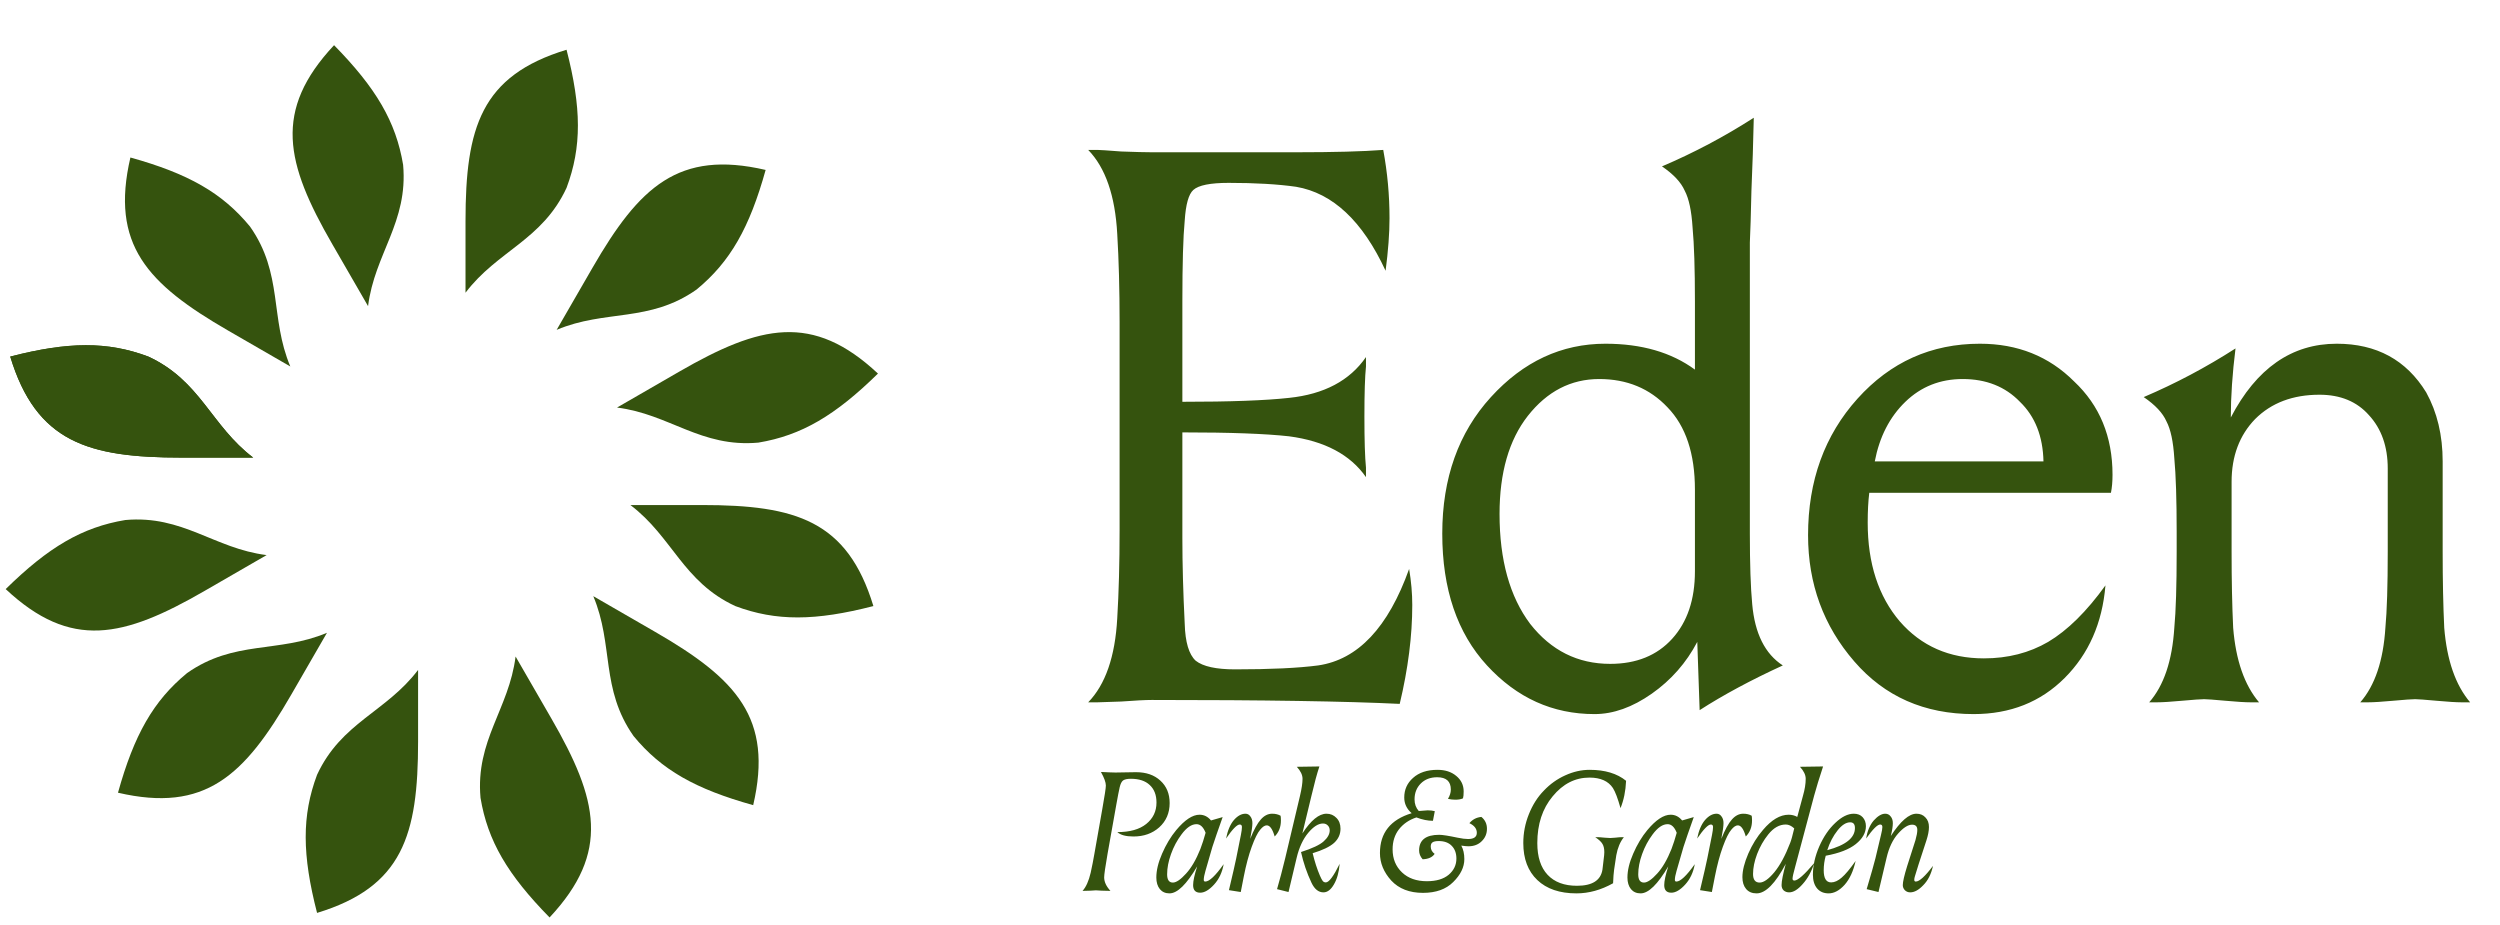 <svg viewBox="0 0 392 145" fill="none" xmlns="http://www.w3.org/2000/svg">
<path d="M1.604 55.911C10.695 53.568 16.843 53.505 23.26 55.911C31.481 59.721 33.085 66.739 39.702 71.752C32.684 71.752 36.294 71.752 28.473 71.752C13.786 71.752 5.683 69.319 1.604 55.911Z" fill="#35530E"/>
<path d="M0.891 92.369C7.592 85.793 12.885 82.665 19.645 81.54C28.67 80.73 33.569 86.005 41.806 87.038C35.728 90.547 38.853 88.742 32.081 92.653C19.361 99.996 11.127 101.94 0.891 92.369Z" fill="#35530E"/>
<path d="M18.5 124.297C21.016 115.252 24.036 109.896 29.328 105.542C36.738 100.327 43.618 102.447 51.268 99.223C47.759 105.301 49.563 102.175 45.653 108.947C38.309 121.667 32.151 127.468 18.5 124.297Z" fill="#35530E"/>
<path d="M49.715 143.144C47.371 134.052 47.309 127.904 49.715 121.487C53.525 113.266 60.543 111.662 65.556 105.045C65.556 112.063 65.556 108.454 65.556 116.274C65.556 130.961 63.122 139.064 49.715 143.144Z" fill="#35530E"/>
<path d="M86.173 143.858C79.598 137.156 76.47 131.863 75.345 125.103C74.534 116.078 79.81 111.179 80.843 102.942C84.352 109.02 82.547 105.895 86.457 112.667C93.801 125.387 95.745 133.621 86.173 143.858Z" fill="#35530E"/>
<path d="M118.101 126.247C109.056 123.73 103.701 120.71 99.347 115.418C94.132 108.008 96.252 101.128 93.027 93.478C99.105 96.987 95.98 95.183 102.752 99.093C115.472 106.437 121.272 112.596 118.101 126.247Z" fill="#35530E"/>
<path d="M136.947 95.031C127.856 97.375 121.708 97.437 115.291 95.031C107.07 91.221 105.466 84.203 98.848 79.19C105.867 79.19 102.257 79.19 110.078 79.19C124.765 79.19 132.868 81.624 136.947 95.031Z" fill="#35530E"/>
<path d="M137.664 58.575C130.962 65.15 125.669 68.278 118.909 69.403C109.884 70.214 104.986 64.938 96.749 63.905C102.827 60.396 99.701 62.201 106.474 58.291C119.193 50.947 127.427 49.003 137.664 58.575Z" fill="#35530E"/>
<path d="M120.051 26.646C117.535 35.691 114.515 41.046 109.223 45.4C101.813 50.615 94.933 48.495 87.283 51.72C90.792 45.642 88.987 48.767 92.898 41.995C100.241 29.275 106.4 23.475 120.051 26.646Z" fill="#35530E"/>
<path d="M88.834 7.8C91.177 16.891 91.24 23.039 88.834 29.456C85.024 37.677 78.006 39.282 72.993 45.899C72.993 38.88 72.993 42.49 72.993 34.669C72.993 19.982 75.427 11.879 88.834 7.8Z" fill="#35530E"/>
<path d="M52.381 7.086C58.957 13.788 62.085 19.081 63.209 25.841C64.02 34.866 58.745 39.764 57.712 48.001C54.203 41.923 56.008 45.049 52.097 38.276C44.754 25.557 42.81 17.323 52.381 7.086Z" fill="#35530E"/>
<path d="M20.447 24.696C29.493 27.212 34.848 30.232 39.202 35.524C44.417 42.934 42.297 49.814 45.521 57.464C39.443 53.955 42.569 55.76 35.797 51.849C23.077 44.506 17.276 38.347 20.447 24.696Z" fill="#35530E"/>
<path d="M1.604 55.911C10.695 53.568 16.843 53.505 23.26 55.911C31.481 59.721 33.085 66.739 39.702 71.752C32.684 71.752 36.294 71.752 28.473 71.752C13.786 71.752 5.683 69.319 1.604 55.911Z" fill="#35530E"/>
<path d="M202.127 62.386C207.623 61.811 211.642 59.679 214.185 55.988V57.464C214.021 59.023 213.939 61.647 213.939 65.338C213.939 69.029 214.021 71.695 214.185 73.336V74.812C211.724 71.285 207.705 69.153 202.127 68.414C198.436 68.004 192.859 67.799 185.395 67.799V84.409C185.395 88.428 185.518 92.898 185.764 97.82C185.846 100.69 186.42 102.618 187.486 103.602C188.634 104.504 190.685 104.956 193.638 104.956C199.215 104.956 203.563 104.751 206.68 104.34C212.913 103.438 217.671 98.394 220.952 89.207C221.28 91.176 221.444 93.062 221.444 94.867C221.444 99.706 220.788 104.874 219.475 110.369C211.109 109.959 198.149 109.754 180.596 109.754C179.612 109.754 178.012 109.836 175.798 110C173.665 110.082 172.435 110.123 172.107 110.123H170.63C173.337 107.334 174.855 102.946 175.183 96.958C175.429 92.857 175.552 88.264 175.552 83.178V50.451C175.552 45.366 175.429 40.773 175.183 36.671C174.855 30.684 173.337 26.295 170.63 23.507H172.107C172.435 23.507 173.665 23.589 175.798 23.753C178.012 23.835 179.612 23.876 180.596 23.876H203.235C209.14 23.876 213.693 23.753 216.891 23.507C217.548 27.034 217.876 30.602 217.876 34.211C217.876 36.589 217.671 39.337 217.261 42.454C213.651 34.662 208.976 30.273 203.235 29.289C200.364 28.879 196.837 28.674 192.654 28.674C189.783 28.674 187.937 29.043 187.117 29.781C186.379 30.438 185.928 32.037 185.764 34.58C185.518 37.122 185.395 41.347 185.395 47.252V63.001C192.859 63.001 198.436 62.796 202.127 62.386ZM250.755 59.433C246.326 59.433 242.593 61.36 239.559 65.215C236.606 68.988 235.129 74.115 235.129 80.595C235.129 87.813 236.729 93.554 239.928 97.82C243.209 102.003 247.392 104.094 252.477 104.094C256.578 104.094 259.818 102.782 262.197 100.157C264.576 97.532 265.765 94.005 265.765 89.576V76.781C265.765 71.121 264.33 66.815 261.459 63.862C258.67 60.909 255.102 59.433 250.755 59.433ZM265.765 57.956V47.252C265.765 42.167 265.642 38.312 265.396 35.687C265.232 33.062 264.822 31.135 264.166 29.904C263.591 28.592 262.402 27.321 260.598 26.09C265.601 23.958 270.399 21.415 274.993 18.462C274.911 22.317 274.788 26.131 274.624 29.904C274.542 33.678 274.459 36.384 274.377 38.025C274.377 39.583 274.377 40.485 274.377 40.731V83.671C274.377 88.428 274.5 92.119 274.747 94.744C275.157 99.337 276.756 102.536 279.545 104.34C274.542 106.637 270.194 108.975 266.503 111.353L266.134 100.649C264.412 103.93 262.033 106.637 258.998 108.77C255.963 110.902 252.969 111.969 250.017 111.969C243.455 111.969 237.836 109.426 233.161 104.34C228.486 99.255 226.148 92.365 226.148 83.671C226.148 74.976 228.691 67.84 233.776 62.263C238.861 56.685 244.849 53.896 251.739 53.896C257.399 53.896 262.074 55.25 265.765 57.956ZM283.505 83.917C283.505 75.386 286.089 68.25 291.256 62.509C296.424 56.767 302.822 53.896 310.45 53.896C316.355 53.896 321.277 55.865 325.214 59.802C329.233 63.575 331.243 68.455 331.243 74.443C331.243 75.509 331.161 76.453 330.996 77.273H293.102C292.938 78.585 292.856 80.144 292.856 81.948C292.856 88.346 294.537 93.513 297.9 97.451C301.263 101.306 305.651 103.233 311.065 103.233C314.838 103.233 318.201 102.372 321.154 100.649C324.189 98.845 327.182 95.892 330.135 91.791C329.643 97.697 327.511 102.536 323.737 106.309C319.964 110.082 315.207 111.969 309.465 111.969C301.755 111.969 295.521 109.221 290.764 103.725C285.925 98.148 283.505 91.545 283.505 83.917ZM293.963 72.351H320.416C320.333 68.414 319.103 65.297 316.724 63.001C314.428 60.622 311.434 59.433 307.743 59.433C304.216 59.433 301.222 60.622 298.761 63.001C296.301 65.379 294.701 68.496 293.963 72.351ZM383.01 72.351V86.5C383.01 91.012 383.092 94.99 383.256 98.435C383.667 103.52 385.02 107.416 387.317 110.123H385.963C385.143 110.123 383.831 110.041 382.026 109.877C380.222 109.713 379.114 109.631 378.704 109.631C378.212 109.631 377.064 109.713 375.259 109.877C373.455 110.041 372.142 110.123 371.322 110.123H370.092C372.388 107.498 373.701 103.602 374.029 98.435C374.275 95.81 374.398 91.832 374.398 86.5V73.459C374.398 70.014 373.414 67.225 371.445 65.092C369.559 62.96 366.975 61.893 363.694 61.893C359.511 61.893 356.148 63.165 353.605 65.707C351.144 68.25 349.914 71.531 349.914 75.55V86.5C349.914 91.012 349.996 94.99 350.16 98.435C350.57 103.52 351.924 107.416 354.22 110.123H352.867C352.047 110.123 350.734 110.041 348.93 109.877C347.125 109.713 346.018 109.631 345.608 109.631C345.116 109.631 343.967 109.713 342.163 109.877C340.358 110.041 339.046 110.123 338.226 110.123H336.995C339.292 107.498 340.604 103.602 340.933 98.435C341.179 95.81 341.302 91.832 341.302 86.5V83.424C341.302 78.339 341.179 74.484 340.933 71.859C340.768 69.234 340.358 67.307 339.702 66.077C339.128 64.764 337.939 63.493 336.134 62.263C341.138 60.13 345.936 57.587 350.529 54.634C350.037 58.572 349.791 62.181 349.791 65.461C353.81 57.751 359.347 53.896 366.401 53.896C372.634 53.896 377.31 56.439 380.427 61.524C382.149 64.641 383.01 68.25 383.01 72.351Z" fill="#35530E"/>
<path d="M174.906 121.132C175.471 121.132 175.983 121.124 176.441 121.106C176.918 121.088 177.482 121.079 178.135 121.079C179.723 121.079 180.993 121.521 181.946 122.403C182.916 123.285 183.401 124.458 183.401 125.922C183.401 127.475 182.855 128.745 181.761 129.733C180.684 130.686 179.344 131.162 177.738 131.162C176.538 131.162 175.692 130.933 175.198 130.474C177.156 130.474 178.664 130.051 179.723 129.204C180.799 128.339 181.337 127.219 181.337 125.843C181.337 124.661 180.984 123.743 180.279 123.091C179.591 122.438 178.603 122.112 177.315 122.112C176.75 122.112 176.344 122.2 176.097 122.376C175.868 122.553 175.692 122.905 175.568 123.435C175.445 123.964 175.268 124.873 175.039 126.161L173.663 133.888C173.31 135.917 173.133 137.143 173.133 137.567C173.133 138.272 173.46 138.978 174.113 139.684H173.795C173.566 139.684 173.204 139.675 172.71 139.657C172.216 139.622 171.925 139.604 171.837 139.604C171.748 139.604 171.475 139.622 171.016 139.657C170.575 139.675 170.24 139.684 170.011 139.684H169.746C170.293 139.084 170.716 138.14 171.016 136.852C171.246 135.811 171.44 134.823 171.598 133.888L172.842 126.849C173.213 124.767 173.398 123.541 173.398 123.17C173.398 122.676 173.142 121.97 172.631 121.053H172.869C173.098 121.053 173.469 121.071 173.98 121.106C174.51 121.124 174.818 121.132 174.906 121.132ZM183.006 137.09C183.006 137.955 183.306 138.387 183.906 138.387C184.435 138.387 185.123 137.919 185.97 136.984C186.799 136.085 187.549 134.797 188.219 133.121C188.502 132.38 188.775 131.533 189.04 130.58C188.687 129.68 188.211 129.23 187.611 129.23C186.834 129.23 186.049 129.768 185.255 130.845C184.567 131.762 184.02 132.785 183.615 133.915C183.209 135.044 183.006 136.102 183.006 137.09ZM181.312 137.593C181.312 136.482 181.612 135.238 182.212 133.862C182.83 132.433 183.571 131.198 184.435 130.157C185.776 128.551 186.993 127.748 188.087 127.748C188.793 127.748 189.393 128.048 189.887 128.648L191.713 128.119C190.972 130.201 190.434 131.762 190.098 132.803C190.081 132.856 189.719 134.109 189.013 136.561C188.837 137.161 188.749 137.628 188.749 137.964C188.749 138.14 188.828 138.228 188.987 138.228C189.622 138.228 190.583 137.32 191.871 135.502C191.642 136.79 191.139 137.858 190.363 138.705C189.587 139.551 188.863 139.975 188.193 139.975C187.452 139.975 187.081 139.578 187.081 138.784C187.081 138.149 187.293 137.17 187.717 135.846C186.058 138.669 184.611 140.081 183.376 140.081C182.741 140.081 182.238 139.86 181.868 139.419C181.497 138.96 181.312 138.352 181.312 137.593ZM199.869 131.162C199.534 129.998 199.119 129.416 198.625 129.416C198.308 129.416 197.964 129.645 197.593 130.104C197.187 130.58 196.746 131.471 196.27 132.777C195.793 134.082 195.379 135.635 195.026 137.434L194.55 139.869L192.697 139.578C193.297 137.055 193.676 135.397 193.835 134.603L194.576 130.898C194.682 130.368 194.735 129.963 194.735 129.68C194.735 129.416 194.62 129.283 194.391 129.283C193.967 129.283 193.253 130.015 192.247 131.48C192.494 130.227 192.9 129.266 193.465 128.595C194.047 127.925 194.656 127.59 195.291 127.59C195.608 127.59 195.864 127.731 196.058 128.013C196.27 128.278 196.376 128.631 196.376 129.072C196.376 129.548 196.261 130.368 196.032 131.533C196.614 130.086 197.17 129.072 197.699 128.489C198.228 127.89 198.819 127.59 199.472 127.59C199.984 127.59 200.425 127.695 200.795 127.907C200.83 128.084 200.848 128.331 200.848 128.648C200.848 129.671 200.522 130.509 199.869 131.162ZM203.311 134.523L202.04 139.869L200.241 139.419C200.647 138.025 201.07 136.42 201.511 134.603L203.84 124.784C204.105 123.655 204.237 122.764 204.237 122.112C204.237 121.512 203.937 120.885 203.337 120.233L206.883 120.18C206.513 121.274 206.098 122.8 205.64 124.758L204.21 130.686C205.551 128.622 206.813 127.59 207.995 127.59C208.612 127.59 209.133 127.81 209.556 128.251C209.98 128.675 210.191 129.239 210.191 129.945C210.191 130.809 209.856 131.55 209.186 132.168C208.515 132.768 207.395 133.306 205.825 133.782C206.142 135.105 206.522 136.279 206.963 137.302C207.139 137.708 207.289 137.99 207.413 138.149C207.536 138.29 207.695 138.36 207.889 138.36C208.383 138.36 209.106 137.39 210.059 135.449C209.953 136.755 209.653 137.831 209.159 138.678C208.683 139.507 208.136 139.922 207.518 139.922C206.742 139.922 206.116 139.419 205.64 138.413C204.916 136.878 204.369 135.273 203.999 133.597C205.763 133.032 206.945 132.477 207.545 131.93C208.18 131.365 208.498 130.792 208.498 130.21C208.498 129.892 208.401 129.636 208.207 129.442C208.012 129.23 207.757 129.125 207.439 129.125C206.716 129.125 205.948 129.61 205.137 130.58C204.308 131.568 203.699 132.882 203.311 134.523ZM224.976 127.193L224.685 128.701C223.874 128.701 223.009 128.525 222.092 128.172C220.963 128.542 220.054 129.16 219.366 130.024C218.695 130.889 218.36 131.939 218.36 133.174C218.36 134.656 218.854 135.864 219.842 136.799C220.813 137.717 222.109 138.175 223.732 138.175C225.197 138.175 226.335 137.84 227.146 137.17C227.958 136.482 228.364 135.635 228.364 134.629C228.364 133.782 228.117 133.112 227.623 132.618C227.146 132.124 226.467 131.877 225.585 131.877C225.126 131.877 224.8 131.947 224.606 132.089C224.429 132.212 224.341 132.433 224.341 132.75C224.341 133.209 224.544 133.588 224.95 133.888C224.597 134.417 223.971 134.7 223.071 134.735C222.7 134.311 222.515 133.853 222.515 133.359C222.515 131.718 223.565 130.898 225.664 130.898C226.176 130.898 227.138 131.048 228.549 131.348C229.219 131.489 229.766 131.559 230.19 131.559C231.107 131.559 231.566 131.233 231.566 130.58C231.566 129.945 231.178 129.442 230.401 129.072C230.895 128.489 231.522 128.163 232.28 128.092C232.863 128.569 233.154 129.186 233.154 129.945C233.154 130.721 232.88 131.374 232.333 131.903C231.804 132.433 231.107 132.697 230.243 132.697C229.996 132.697 229.625 132.662 229.131 132.591C229.449 133.174 229.608 133.879 229.608 134.708C229.608 135.961 229.025 137.161 227.861 138.308C226.732 139.437 225.153 140.001 223.124 140.001C221.007 140.001 219.348 139.357 218.149 138.069C216.967 136.764 216.375 135.326 216.375 133.756C216.375 130.598 218.034 128.516 221.351 127.51C220.574 126.84 220.186 126.019 220.186 125.049C220.186 123.814 220.645 122.791 221.562 121.979C222.497 121.132 223.777 120.709 225.4 120.709C226.599 120.709 227.579 121.027 228.337 121.662C229.114 122.297 229.502 123.108 229.502 124.096C229.502 124.59 229.466 124.952 229.396 125.181C229.078 125.323 228.681 125.393 228.205 125.393C227.817 125.393 227.429 125.349 227.04 125.261C227.34 124.767 227.49 124.282 227.49 123.805C227.49 122.517 226.776 121.873 225.347 121.873C224.288 121.873 223.433 122.2 222.78 122.853C222.127 123.505 221.801 124.335 221.801 125.34C221.801 126.064 222.021 126.672 222.462 127.166C223.221 127.096 223.688 127.06 223.865 127.06C224.288 127.06 224.659 127.104 224.976 127.193ZM247.269 138.89C249.668 138.89 251 138.043 251.265 136.349C251.318 135.979 251.406 135.229 251.53 134.1C251.547 134.029 251.556 133.87 251.556 133.623C251.556 133.076 251.459 132.644 251.265 132.327C251.071 131.991 250.692 131.639 250.127 131.268H250.471C250.718 131.268 251.097 131.295 251.609 131.348C252.121 131.383 252.412 131.4 252.482 131.4C252.571 131.4 252.835 131.383 253.276 131.348C253.717 131.295 254.053 131.268 254.282 131.268H254.626C254.044 131.991 253.647 132.935 253.435 134.1C253.329 134.7 253.215 135.458 253.091 136.376C253.02 136.87 252.968 137.575 252.932 138.493C251.045 139.551 249.13 140.081 247.19 140.081C244.561 140.081 242.514 139.384 241.05 137.99C239.586 136.596 238.853 134.664 238.853 132.194C238.853 130.624 239.144 129.116 239.727 127.669C240.309 126.205 241.094 124.97 242.082 123.964C243.052 122.941 244.164 122.147 245.416 121.582C246.687 121 247.966 120.709 249.254 120.709C251.653 120.709 253.559 121.282 254.97 122.429C254.899 124.035 254.608 125.464 254.097 126.716C253.673 125.199 253.276 124.149 252.906 123.567C252.182 122.473 250.956 121.926 249.227 121.926C246.987 121.926 245.064 122.905 243.458 124.864C241.853 126.787 241.05 129.23 241.05 132.194C241.05 134.364 241.588 136.023 242.664 137.17C243.74 138.316 245.275 138.89 247.269 138.89ZM256.876 137.09C256.876 137.955 257.176 138.387 257.776 138.387C258.305 138.387 258.993 137.919 259.84 136.984C260.669 136.085 261.419 134.797 262.089 133.121C262.372 132.38 262.645 131.533 262.91 130.58C262.557 129.68 262.08 129.23 261.481 129.23C260.704 129.23 259.919 129.768 259.125 130.845C258.437 131.762 257.89 132.785 257.485 133.915C257.079 135.044 256.876 136.102 256.876 137.09ZM255.182 137.593C255.182 136.482 255.482 135.238 256.082 133.862C256.699 132.433 257.44 131.198 258.305 130.157C259.646 128.551 260.863 127.748 261.957 127.748C262.663 127.748 263.262 128.048 263.756 128.648L265.583 128.119C264.842 130.201 264.303 131.762 263.968 132.803C263.951 132.856 263.589 134.109 262.883 136.561C262.707 137.161 262.619 137.628 262.619 137.964C262.619 138.14 262.698 138.228 262.857 138.228C263.492 138.228 264.453 137.32 265.741 135.502C265.512 136.79 265.009 137.858 264.233 138.705C263.457 139.551 262.733 139.975 262.063 139.975C261.322 139.975 260.951 139.578 260.951 138.784C260.951 138.149 261.163 137.17 261.586 135.846C259.928 138.669 258.481 140.081 257.246 140.081C256.611 140.081 256.108 139.86 255.738 139.419C255.367 138.96 255.182 138.352 255.182 137.593ZM273.739 131.162C273.404 129.998 272.989 129.416 272.495 129.416C272.177 129.416 271.833 129.645 271.463 130.104C271.057 130.58 270.616 131.471 270.14 132.777C269.663 134.082 269.249 135.635 268.896 137.434L268.42 139.869L266.567 139.578C267.167 137.055 267.546 135.397 267.705 134.603L268.446 130.898C268.552 130.368 268.605 129.963 268.605 129.68C268.605 129.416 268.49 129.283 268.261 129.283C267.837 129.283 267.123 130.015 266.117 131.48C266.364 130.227 266.77 129.266 267.335 128.595C267.917 127.925 268.525 127.59 269.161 127.59C269.478 127.59 269.734 127.731 269.928 128.013C270.14 128.278 270.246 128.631 270.246 129.072C270.246 129.548 270.131 130.368 269.902 131.533C270.484 130.086 271.039 129.072 271.569 128.489C272.098 127.89 272.689 127.59 273.342 127.59C273.854 127.59 274.295 127.695 274.665 127.907C274.7 128.084 274.718 128.331 274.718 128.648C274.718 129.671 274.392 130.509 273.739 131.162ZM284.457 124.758L281.493 135.873C281.211 136.878 281.07 137.514 281.07 137.778C281.07 137.972 281.167 138.069 281.361 138.069C281.89 138.069 282.922 137.161 284.457 135.344C284.051 136.649 283.452 137.743 282.658 138.625C281.899 139.49 281.193 139.922 280.541 139.922C280.205 139.922 279.923 139.825 279.694 139.631C279.464 139.419 279.35 139.137 279.35 138.784C279.35 138.166 279.57 137.055 280.011 135.449C278.37 138.537 276.844 140.081 275.433 140.081C274.727 140.081 274.18 139.851 273.792 139.393C273.404 138.934 273.21 138.316 273.21 137.54C273.21 136.499 273.519 135.264 274.136 133.835C274.754 132.424 275.521 131.189 276.439 130.13C277.779 128.542 279.12 127.748 280.461 127.748C280.955 127.748 281.405 127.863 281.811 128.092L282.711 124.758C282.993 123.788 283.134 122.905 283.134 122.112C283.134 121.512 282.834 120.885 282.234 120.233L285.86 120.18C285.26 121.997 284.792 123.523 284.457 124.758ZM274.877 137.037C274.877 137.937 275.221 138.387 275.909 138.387C276.544 138.387 277.312 137.849 278.212 136.773C279.111 135.679 279.941 134.144 280.699 132.168C280.858 131.78 281.07 131.021 281.334 129.892C280.893 129.486 280.452 129.283 280.011 129.283C279.006 129.283 278.088 129.804 277.259 130.845C276.536 131.744 275.953 132.768 275.512 133.915C275.089 135.044 274.877 136.085 274.877 137.037ZM292.575 129.548C292.575 130.571 292.045 131.506 290.987 132.353C289.946 133.182 288.376 133.791 286.276 134.179C286.064 134.938 285.959 135.696 285.959 136.455C285.959 137.725 286.347 138.36 287.123 138.36C287.652 138.36 288.199 138.113 288.764 137.619C289.346 137.125 290.078 136.252 290.96 135C290.607 136.587 290.034 137.831 289.24 138.731C288.429 139.631 287.591 140.081 286.726 140.081C285.967 140.081 285.368 139.825 284.927 139.313C284.485 138.784 284.265 138.069 284.265 137.17C284.265 135.723 284.6 134.232 285.271 132.697C285.941 131.18 286.779 129.954 287.785 129.019C288.79 128.066 289.752 127.59 290.669 127.59C291.269 127.59 291.737 127.775 292.072 128.145C292.407 128.516 292.575 128.983 292.575 129.548ZM290.113 128.939C289.461 128.939 288.799 129.363 288.129 130.21C287.441 131.074 286.902 132.106 286.514 133.306C289.408 132.53 290.854 131.374 290.854 129.839C290.854 129.239 290.607 128.939 290.113 128.939ZM294.07 134.576L294.944 130.898C295.085 130.333 295.155 129.927 295.155 129.68C295.155 129.416 295.041 129.283 294.811 129.283C294.388 129.283 293.656 130.015 292.615 131.48C292.791 130.315 293.188 129.372 293.806 128.648C294.441 127.942 295.041 127.59 295.605 127.59C295.958 127.59 296.241 127.731 296.452 128.013C296.682 128.278 296.796 128.631 296.796 129.072C296.796 129.566 296.69 130.236 296.479 131.083C297.996 128.754 299.337 127.59 300.501 127.59C301.083 127.59 301.551 127.784 301.904 128.172C302.274 128.542 302.46 129.045 302.46 129.68C302.46 130.262 302.327 130.959 302.063 131.771C301.022 134.929 300.422 136.799 300.263 137.381C300.192 137.593 300.157 137.787 300.157 137.964C300.157 138.14 300.237 138.228 300.395 138.228C300.96 138.228 301.86 137.408 303.095 135.767C302.812 137.055 302.301 138.069 301.56 138.81C300.854 139.551 300.175 139.922 299.522 139.922C299.187 139.922 298.905 139.807 298.675 139.578C298.464 139.348 298.358 139.084 298.358 138.784C298.358 138.272 298.587 137.275 299.046 135.793L300.342 131.744C300.537 131.056 300.634 130.518 300.634 130.13C300.634 129.583 300.36 129.31 299.813 129.31C299.178 129.31 298.446 129.777 297.617 130.712C296.787 131.647 296.188 132.909 295.817 134.497L294.547 139.869L292.694 139.419C293.382 137.108 293.841 135.494 294.07 134.576Z" fill="#35530E"/>
</svg>
